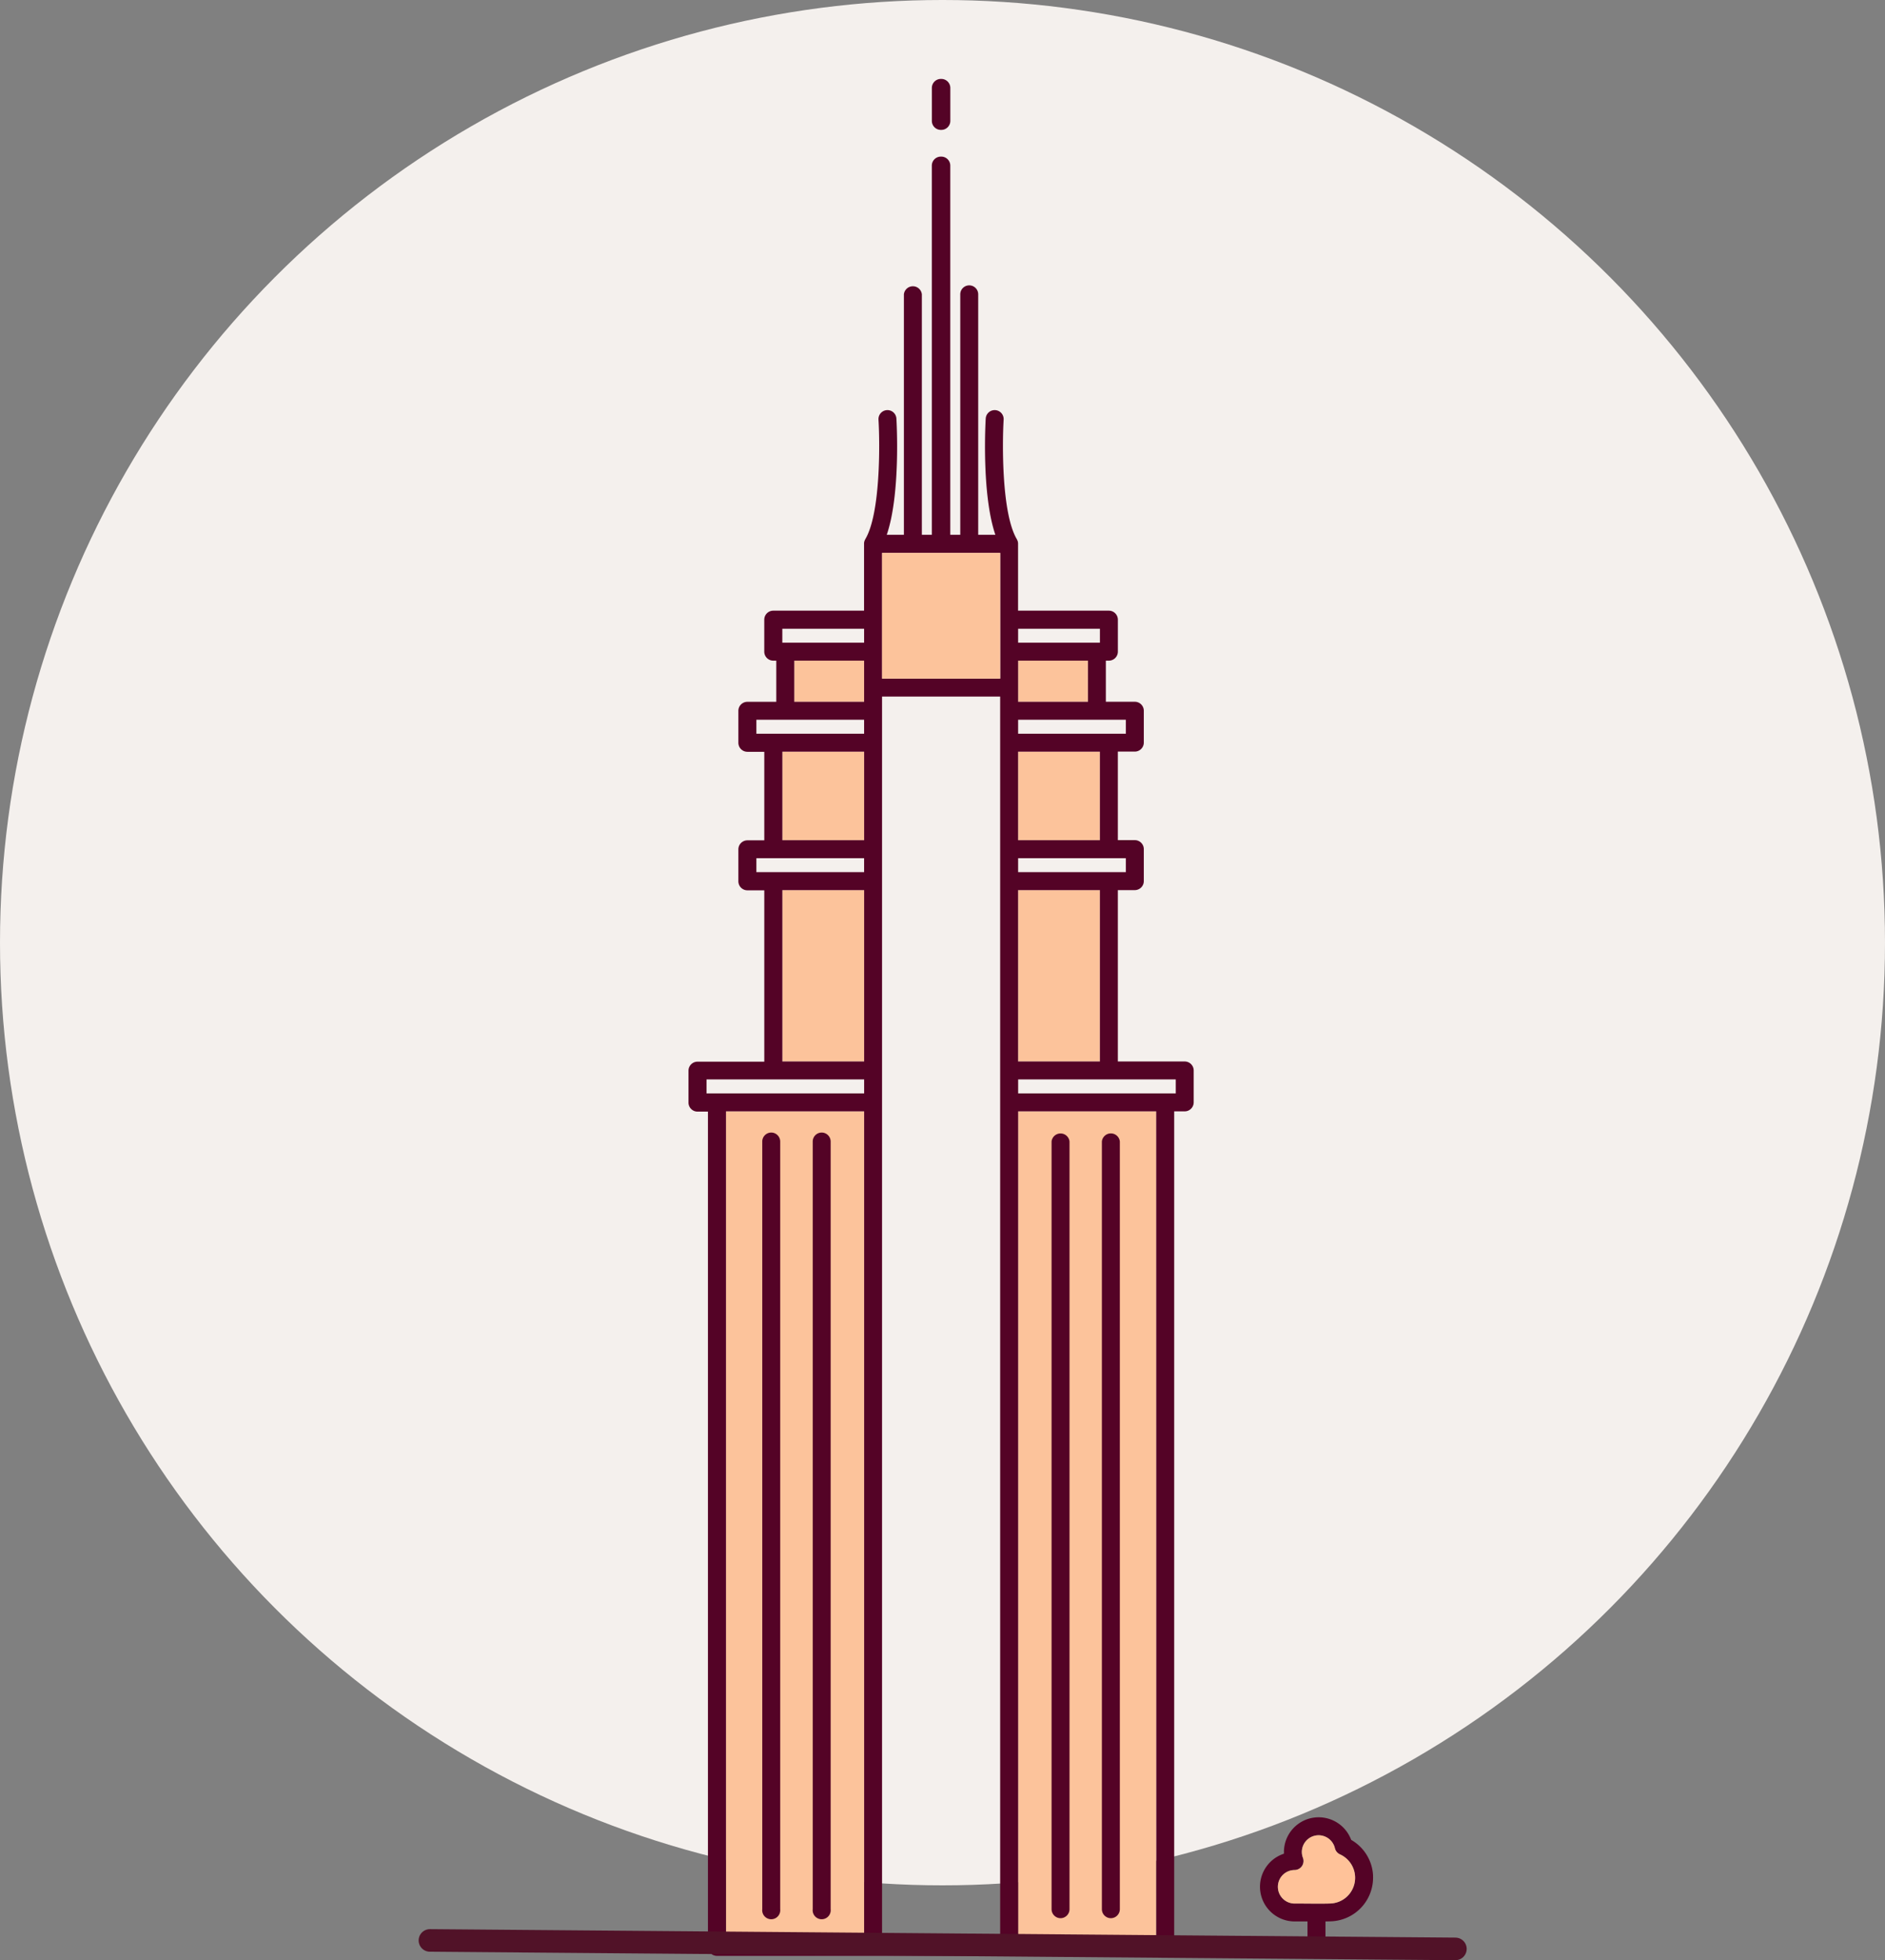 <svg xmlns="http://www.w3.org/2000/svg" width="167" height="173.638" viewBox="0 0 167 173.638">
  <rect x="0" y="0" width="167" height="173.638" fill="#808080" stroke="none"/>
  <g id="Group_3348" data-name="Group 3348" transform="translate(-118 -58)">
    <circle id="Ellipse_2564" data-name="Ellipse 2564" cx="83.5" cy="83.5" r="83.5" transform="translate(118 58)" fill="#f4f0ed"/>
    <g id="Group_3347" data-name="Group 3347" transform="translate(-2357.268 -346.23)">
      <rect id="Rectangle_605" data-name="Rectangle 605" width="7.247" height="15.179" transform="translate(2565.465 483.075)" fill="#fcc39b"/>
      <rect id="Rectangle_606" data-name="Rectangle 606" width="7.247" height="7.842" transform="translate(2565.465 470.814)" fill="#fcc39b"/>
      <path id="Path_4382" data-name="Path 4382" d="M2571.651,466.395h-6.186V462.75h6.186Z" fill="#fcc39b"/>
      <path id="Path_4383" data-name="Path 4383" d="M2545.634,462.75h6.186v3.645h-6.186Z" fill="#fcc39b"/>
      <rect id="Rectangle_607" data-name="Rectangle 607" width="7.247" height="7.842" transform="translate(2544.574 470.814)" fill="#fcc39b"/>
      <rect id="Rectangle_608" data-name="Rectangle 608" width="7.247" height="15.179" transform="translate(2544.574 483.075)" fill="#fcc39b"/>
      <rect id="Rectangle_609" data-name="Rectangle 609" width="12.239" height="73.191" transform="translate(2539.581 502.672)" fill="#fcc39b"/>
      <rect id="Rectangle_610" data-name="Rectangle 610" width="12.239" height="73.191" transform="translate(2565.465 502.672)" fill="#fcc39b"/>
      <path id="Path_4385" data-name="Path 4385" d="M2596.913,570.364a3.856,3.856,0,0,0-1.938-3.161,3.076,3.076,0,0,0-5.958,1.074c0,.05,0,.1,0,.151a3.076,3.076,0,0,0,.948,6l.629,0,.512,0v2.2a.8.8,0,1,0,1.591,0v-2.2c.217,0,.405-.007.539-.014a3.872,3.872,0,0,0,3.673-4.06Zm-2.175,1.724a2.27,2.27,0,0,1-1.578.748c-.491.025-1.737.014-2.549.007l-.642,0a1.485,1.485,0,0,1-.006-2.97.8.8,0,0,0,.741-1.075,1.451,1.451,0,0,1-.1-.517,1.484,1.484,0,0,1,2.929-.34.8.8,0,0,0,.447.544,2.279,2.279,0,0,1,.754,3.607Z" fill="#540326"/>
      <path id="Path_4386" data-name="Path 4386" d="M2543.6,504.549a.8.8,0,0,0-.8.795v68a.8.8,0,1,0,1.59,0v-68A.8.8,0,0,0,2543.6,504.549Z" fill="#540326"/>
      <path id="Path_4387" data-name="Path 4387" d="M2548.065,504.549a.8.8,0,0,0-.795.795v68a.8.8,0,1,0,1.59,0v-68A.8.8,0,0,0,2548.065,504.549Z" fill="#540326"/>
      <path id="Path_4388" data-name="Path 4388" d="M2558.625,415.737l.018,0,.018,0a.8.8,0,0,0,.8-.8v-2.916a.8.8,0,0,0-.8-.8l-.018,0-.018,0a.8.8,0,0,0-.8.8v2.916A.8.8,0,0,0,2558.625,415.737Z" fill="#540326"/>
      <path id="Path_4389" data-name="Path 4389" d="M2580.223,498.254h-5.92V483.075h1.5a.8.8,0,0,0,.8-.8v-2.828a.8.8,0,0,0-.8-.8h-1.5v-7.842h1.5a.8.8,0,0,0,.8-.8V467.19a.8.8,0,0,0-.8-.8h-2.563V462.75h.265a.8.8,0,0,0,.8-.8v-2.828a.8.8,0,0,0-.8-.8h-8.042v-5.921c0-.016,0-.031,0-.047a.664.664,0,0,0-.01-.09c0-.024-.011-.048-.017-.072a.7.7,0,0,0-.059-.153c-.008-.015-.013-.031-.022-.046-1.345-2.253-1.3-8.409-1.171-10.591a.795.795,0,1,0-1.587-.1c-.019.3-.382,6.685.855,10.3h-1.52v-21.3a.795.795,0,1,0-1.59,0v21.3h-.884v-32.7a.8.8,0,0,0-.8-.8l-.018,0-.018,0a.8.8,0,0,0-.8.8v32.7h-.883v-21.3a.8.8,0,0,0-1.591,0v21.3h-1.519c1.237-3.614.874-10,.855-10.3a.795.795,0,1,0-1.587.1c.131,2.181.176,8.335-1.171,10.591-.009.015-.014.031-.022.046s-.025.051-.036.077-.016.05-.023.076-.013.048-.018.072-.007.06-.009.09,0,.031,0,.047v5.921h-8.041a.8.8,0,0,0-.8.8v2.828a.8.8,0,0,0,.8.8h.265v3.645h-2.563a.8.8,0,0,0-.795.8v2.828a.8.8,0,0,0,.795.8h1.5v7.842h-1.5a.8.8,0,0,0-.795.8v2.828a.8.8,0,0,0,.795.8h1.5v15.179h-5.92a.8.8,0,0,0-.795.8v2.828a.8.8,0,0,0,.795.795h.928v73.987a.8.8,0,0,0,.795.795H2578.5a.8.8,0,0,0,.795-.795V502.672h.928a.8.8,0,0,0,.8-.795v-2.828A.8.8,0,0,0,2580.223,498.254Zm-7.511,0h-7.247V483.075h7.247Zm-19.3,3.623V465.931h10.464V575.863h-10.464Zm21.6-20.393h-9.544v-1.237h9.544Zm-2.3-2.828h-7.247v-7.842h7.247Zm2.3-9.433h-9.544v-1.237h9.544Zm-3.358-2.828h-6.186V462.75h6.186Zm1.061-6.473v1.237h-7.247v-1.237Zm-14.087-6.716h5.25v11.135h-10.464V453.206Zm-14.051,6.716h7.246v1.237h-7.246Zm1.06,2.828h6.186v3.645h-6.186Zm-3.357,5.236h9.543v1.237h-9.543Zm2.3,2.828h7.246v7.842h-7.246Zm-2.3,9.433h9.543v1.237h-9.543Zm2.3,2.828h7.246v15.179h-7.246Zm-6.716,16.769h13.962v1.238h-13.962Zm1.723,2.828h12.239v73.191h-12.239Zm38.123,73.191h-12.239V502.672H2577.7Zm1.724-74.781h-13.963v-1.238h13.963Z" fill="#540326"/>
      <path id="Path_4390" data-name="Path 4390" d="M2573.684,574.14a.8.8,0,0,0,.795-.8v-68a.8.8,0,0,0-1.591,0v68A.8.8,0,0,0,2573.684,574.14Z" fill="#540326"/>
      <path id="Path_4391" data-name="Path 4391" d="M2569.221,574.14a.8.8,0,0,0,.8-.8v-68a.8.8,0,0,0-1.59,0v68A.8.8,0,0,0,2569.221,574.14Z" fill="#540326"/>
      <path id="Path_4392" data-name="Path 4392" d="M2594.738,572.088a2.27,2.27,0,0,1-1.578.748c-.491.025-1.737.014-2.549.007l-.642,0a1.485,1.485,0,0,1-.006-2.97.8.8,0,0,0,.741-1.075,1.451,1.451,0,0,1-.1-.517,1.484,1.484,0,0,1,2.929-.34.8.8,0,0,0,.447.544,2.279,2.279,0,0,1,.754,3.607Z" fill="#ffc299"/>
      <path id="Path_4393" data-name="Path 4393" d="M2558.625,453.206h5.25v11.135h-10.464V453.206Z" fill="#fcc39b"/>
      <path id="Path_4394" data-name="Path 4394" d="M0,.125l90.85.75" transform="translate(2513.357 575.985)" fill="none" stroke="#511228" stroke-linecap="round" stroke-width="2"/>
    </g>
  </g>
</svg>
